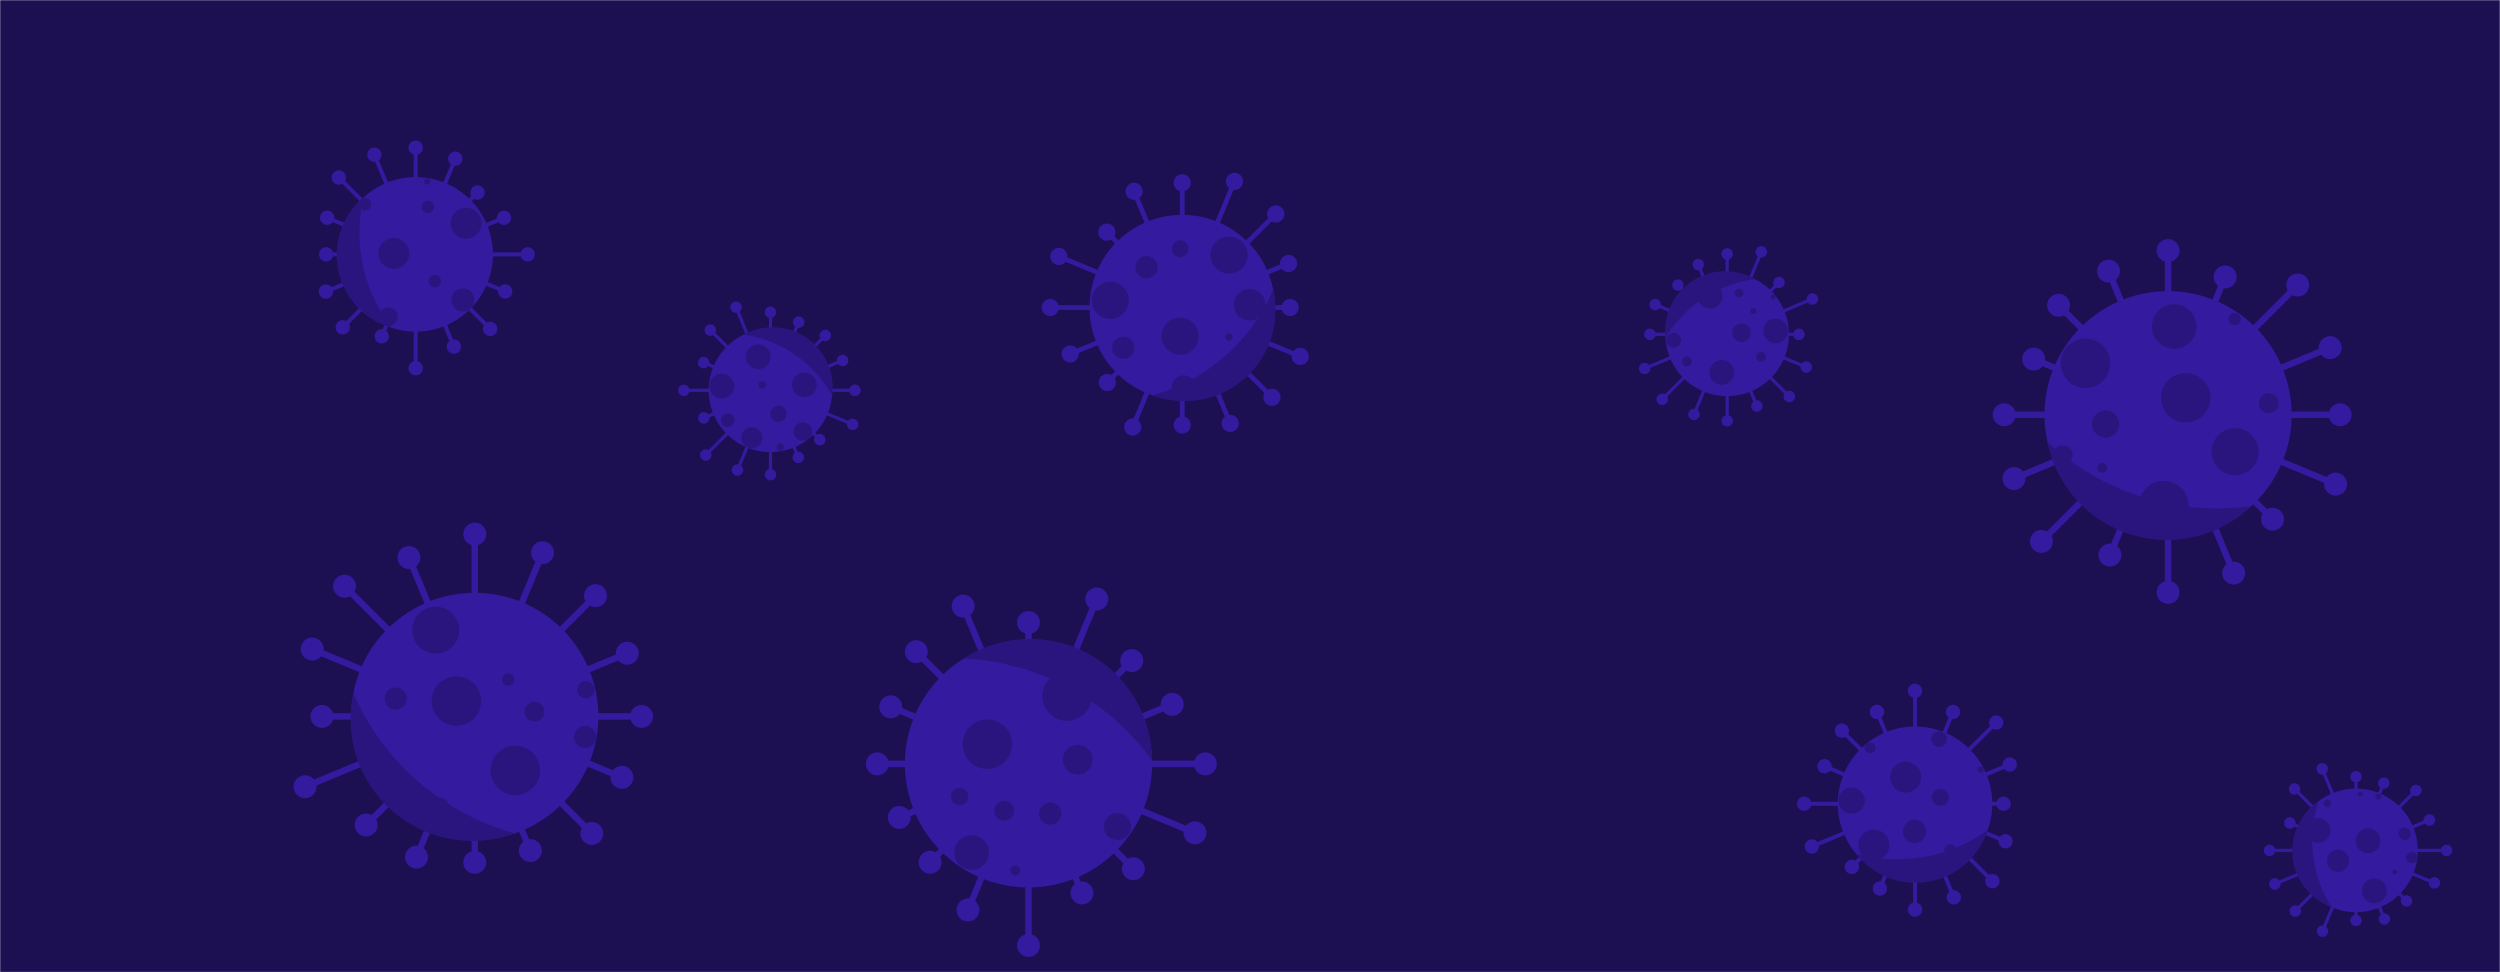 <svg xmlns="http://www.w3.org/2000/svg" version="1.1" xmlns:xlink="http://www.w3.org/1999/xlink" xmlns:svgjs="http://svgjs.dev/svgjs" width="1440" height="560" preserveAspectRatio="none" viewBox="0 0 1440 560"><g mask="url(&quot;#SvgjsMask1002&quot;)" fill="none"><rect width="1440" height="560" x="0" y="0" fill="rgba(28, 15, 82, 1)"></rect><path d="M344.63 410.8L344.63 414.52L369.54 414.52L369.54 410.8zM362.94 412.66 a6.6 6.6 0 1 0 13.2 0 a6.6 6.6 0 1 0 -13.2 0zM339.93 438.17L338.5 441.62L357.48 449.48L358.91 446.04zM351.6 447.76 a6.6 6.6 0 1 0 13.2 0 a6.6 6.6 0 1 0 -13.2 0zM325.1 461.67L322.47 464.3L339.55 481.39L342.19 478.75zM334.27 480.07 a6.6 6.6 0 1 0 13.2 0 a6.6 6.6 0 1 0 -13.2 0zM302.42 477.7L298.97 479.12L303.76 490.67L307.2 489.25zM298.88 489.96 a6.6 6.6 0 1 0 13.2 0 a6.6 6.6 0 1 0 -13.2 0zM275.32 483.83L271.6 483.83L271.6 496.71L275.32 496.71zM266.86 496.71 a6.6 6.6 0 1 0 13.2 0 a6.6 6.6 0 1 0 -13.2 0zM247.95 479.12L244.5 477.7L238.17 492.98L241.62 494.41zM233.3 493.69 a6.6 6.6 0 1 0 13.2 0 a6.6 6.6 0 1 0 -13.2 0zM224.45 464.3L221.82 461.67L209.56 473.92L212.2 476.56zM204.28 475.24 a6.6 6.6 0 1 0 13.2 0 a6.6 6.6 0 1 0 -13.2 0zM208.42 441.62L207 438.17L174.98 451.43L176.41 454.88zM169.1 453.16 a6.6 6.6 0 1 0 13.2 0 a6.6 6.6 0 1 0 -13.2 0zM202.29 414.52L202.29 410.8L185.44 410.8L185.44 414.52zM178.84 412.66 a6.6 6.6 0 1 0 13.2 0 a6.6 6.6 0 1 0 -13.2 0zM207 387.15L208.42 383.7L180.53 372.15L179.1 375.59zM173.22 373.87 a6.6 6.6 0 1 0 13.2 0 a6.6 6.6 0 1 0 -13.2 0zM221.82 363.65L224.45 361.02L199.77 336.33L197.13 338.97zM191.85 337.65 a6.6 6.6 0 1 0 13.2 0 a6.6 6.6 0 1 0 -13.2 0zM244.5 347.62L247.95 346.2L237.28 320.44L233.83 321.86zM228.96 321.15 a6.6 6.6 0 1 0 13.2 0 a6.6 6.6 0 1 0 -13.2 0zM271.6 341.49L275.32 341.49L275.32 307.63L271.6 307.63zM266.86 307.63 a6.6 6.6 0 1 0 13.2 0 a6.6 6.6 0 1 0 -13.2 0zM298.97 346.2L302.42 347.62L314.24 319.08L310.8 317.66zM305.92 318.37 a6.6 6.6 0 1 0 13.2 0 a6.6 6.6 0 1 0 -13.2 0zM322.47 361.02L325.1 363.65L344.33 344.43L341.69 341.79zM336.41 343.11 a6.6 6.6 0 1 0 13.2 0 a6.6 6.6 0 1 0 -13.2 0zM338.5 383.7L339.93 387.15L362 378L360.57 374.56zM354.68 376.28 a6.6 6.6 0 1 0 13.2 0 a6.6 6.6 0 1 0 -13.2 0zM202.27 412.66 a71.19 71.19 0 1 0 142.38 0 a71.19 71.19 0 1 0 -142.38 0z" fill="rgba(52, 26, 158, 1)"></path><path d="M296.63 479.98 A70.194 70.194 0 0 1 203.55 399.21M203.55 399.21 A142.387 142.387 0 0 0 296.63 479.98" fill="#2a157e" fill-rule="nonzero"></path><path d="M248.63 403.82 a14.24 14.24 0 1 0 28.48 0 a14.24 14.24 0 1 0 -28.48 0zM221.54 402.36 a6.41 6.41 0 1 0 12.82 0 a6.41 6.41 0 1 0 -12.82 0zM218.21 453.59 a9.26 9.26 0 1 0 18.52 0 a9.26 9.26 0 1 0 -18.52 0zM237.43 362.97 a13.53 13.53 0 1 0 27.06 0 a13.53 13.53 0 1 0 -27.06 0zM249.48 463.62 a4.27 4.27 0 1 0 8.54 0 a4.27 4.27 0 1 0 -8.54 0zM289.21 391.36 a3.56 3.56 0 1 0 7.12 0 a3.56 3.56 0 1 0 -7.12 0zM302.22 409.89 a5.7 5.7 0 1 0 11.4 0 a5.7 5.7 0 1 0 -11.4 0zM282.59 443.75 a14.24 14.24 0 1 0 28.48 0 a14.24 14.24 0 1 0 -28.48 0zM332.42 397.26 a4.98 4.98 0 1 0 9.96 0 a4.98 4.98 0 1 0 -9.96 0zM330.61 424.5 a6.41 6.41 0 1 0 12.82 0 a6.41 6.41 0 1 0 -12.82 0z" fill="#2a157e" fill-rule="nonzero"></path><path d="M479.39 223.89L479.39 225.75L492.45 225.75L492.45 223.89zM489.15 224.82 a3.3 3.3 0 1 0 6.6 0 a3.3 3.3 0 1 0 -6.6 0zM477.03 237.58L476.32 239.3L490.8 245.3L491.51 243.58zM487.85 244.44 a3.3 3.3 0 1 0 6.6 0 a3.3 3.3 0 1 0 -6.6 0zM469.62 249.33L468.31 250.64L471.55 253.89L472.87 252.57zM468.91 253.23 a3.3 3.3 0 1 0 6.6 0 a3.3 3.3 0 1 0 -6.6 0zM458.28 257.34L456.56 258.06L458.93 263.78L460.65 263.07zM456.49 263.43 a3.3 3.3 0 1 0 6.6 0 a3.3 3.3 0 1 0 -6.6 0zM444.73 260.41L442.87 260.41L442.87 273.44L444.73 273.44zM440.5 273.44 a3.3 3.3 0 1 0 6.6 0 a3.3 3.3 0 1 0 -6.6 0zM431.05 258.06L429.32 257.34L423.91 270.41L425.63 271.12zM421.47 270.76 a3.3 3.3 0 1 0 6.6 0 a3.3 3.3 0 1 0 -6.6 0zM419.3 250.64L417.98 249.33L405.87 261.44L407.19 262.76zM403.23 262.1 a3.3 3.3 0 1 0 6.6 0 a3.3 3.3 0 1 0 -6.6 0zM411.28 239.3L410.57 237.58L405.05 239.86L405.77 241.59zM402.11 240.73 a3.3 3.3 0 1 0 6.6 0 a3.3 3.3 0 1 0 -6.6 0zM408.22 225.75L408.22 223.89L393.86 223.89L393.86 225.75zM390.56 224.82 a3.3 3.3 0 1 0 6.6 0 a3.3 3.3 0 1 0 -6.6 0zM410.57 212.07L411.28 210.34L405.66 208.01L404.94 209.74zM402 208.87 a3.3 3.3 0 1 0 6.6 0 a3.3 3.3 0 1 0 -6.6 0zM417.98 200.32L419.3 199L409.78 189.48L408.46 190.8zM405.82 190.14 a3.3 3.3 0 1 0 6.6 0 a3.3 3.3 0 1 0 -6.6 0zM429.32 192.3L431.05 191.59L424.82 176.56L423.1 177.27zM420.66 176.92 a3.3 3.3 0 1 0 6.6 0 a3.3 3.3 0 1 0 -6.6 0zM442.87 189.24L444.73 189.24L444.73 179.83L442.87 179.83zM440.5 179.83 a3.3 3.3 0 1 0 6.6 0 a3.3 3.3 0 1 0 -6.6 0zM456.56 191.59L458.28 192.3L460.92 185.92L459.2 185.21zM456.76 185.56 a3.3 3.3 0 1 0 6.6 0 a3.3 3.3 0 1 0 -6.6 0zM468.31 199L469.62 200.32L476.02 193.93L474.7 192.61zM472.06 193.27 a3.3 3.3 0 1 0 6.6 0 a3.3 3.3 0 1 0 -6.6 0zM476.32 210.34L477.03 212.07L485.7 208.48L484.99 206.75zM482.04 207.62 a3.3 3.3 0 1 0 6.6 0 a3.3 3.3 0 1 0 -6.6 0zM408.2 224.82 a35.6 35.6 0 1 0 71.2 0 a35.6 35.6 0 1 0 -71.2 0z" fill="rgba(52, 26, 158, 1)"></path><path d="M428.58 192.64 A34.597 34.597 0 0 1 479.29 227.66M479.29 227.66 A71.194 71.194 0 0 0 428.58 192.64" fill="#2a157e" fill-rule="nonzero"></path><path d="M429.58 205.48 a7.12 7.12 0 1 0 14.24 0 a7.12 7.12 0 1 0 -14.24 0zM408.65 222.44 a7.12 7.12 0 1 0 14.24 0 a7.12 7.12 0 1 0 -14.24 0zM426.99 252.13 a6.05 6.05 0 1 0 12.1 0 a6.05 6.05 0 1 0 -12.1 0zM456.14 221.7 a7.12 7.12 0 1 0 14.24 0 a7.12 7.12 0 1 0 -14.24 0zM415.24 242.01 a3.92 3.92 0 1 0 7.84 0 a3.92 3.92 0 1 0 -7.84 0zM457.13 248.61 a5.34 5.34 0 1 0 10.68 0 a5.34 5.34 0 1 0 -10.68 0zM436.93 221.68 a2.14 2.14 0 1 0 4.28 0 a2.14 2.14 0 1 0 -4.28 0zM452.41 197.12 a4.63 4.63 0 1 0 9.26 0 a4.63 4.63 0 1 0 -9.26 0zM443.77 238.31 a4.63 4.63 0 1 0 9.26 0 a4.63 4.63 0 1 0 -9.26 0zM447.34 257.49 a2.14 2.14 0 1 0 4.28 0 a2.14 2.14 0 1 0 -4.28 0z" fill="#2a157e" fill-rule="nonzero"></path><path d="M1319.98 237.03L1319.98 240.76L1347.89 240.76L1347.89 237.03zM1341.29 238.89 a6.6 6.6 0 1 0 13.2 0 a6.6 6.6 0 1 0 -13.2 0zM1315.27 264.41L1313.85 267.85L1344.6 280.59L1346.02 277.14zM1338.71 278.86 a6.6 6.6 0 1 0 13.2 0 a6.6 6.6 0 1 0 -13.2 0zM1300.45 287.9L1297.82 290.54L1307.67 300.39L1310.3 297.75zM1302.38 299.07 a6.6 6.6 0 1 0 13.2 0 a6.6 6.6 0 1 0 -13.2 0zM1277.77 303.93L1274.32 305.36L1284.87 330.83L1288.32 329.4zM1280 330.12 a6.6 6.6 0 1 0 13.2 0 a6.6 6.6 0 1 0 -13.2 0zM1250.67 310.06L1246.95 310.06L1246.95 341.23L1250.67 341.23zM1242.21 341.23 a6.6 6.6 0 1 0 13.2 0 a6.6 6.6 0 1 0 -13.2 0zM1223.3 305.36L1219.85 303.93L1213.61 319L1217.05 320.43zM1208.73 319.71 a6.6 6.6 0 1 0 13.2 0 a6.6 6.6 0 1 0 -13.2 0zM1199.8 290.54L1197.17 287.9L1174.53 310.53L1177.17 313.17zM1169.25 311.85 a6.6 6.6 0 1 0 13.2 0 a6.6 6.6 0 1 0 -13.2 0zM1183.77 267.85L1182.34 264.41L1159.34 273.94L1160.77 277.38zM1153.45 275.66 a6.6 6.6 0 1 0 13.2 0 a6.6 6.6 0 1 0 -13.2 0zM1177.64 240.76L1177.64 237.03L1154.41 237.03L1154.41 240.76zM1147.81 238.89 a6.6 6.6 0 1 0 13.2 0 a6.6 6.6 0 1 0 -13.2 0zM1182.34 213.38L1183.77 209.94L1172.11 205.11L1170.69 208.55zM1164.8 206.83 a6.6 6.6 0 1 0 13.2 0 a6.6 6.6 0 1 0 -13.2 0zM1197.17 189.89L1199.8 187.25L1187.07 174.52L1184.43 177.15zM1179.15 175.83 a6.6 6.6 0 1 0 13.2 0 a6.6 6.6 0 1 0 -13.2 0zM1219.85 173.86L1223.3 172.43L1216.27 155.46L1212.82 156.88zM1207.94 156.17 a6.6 6.6 0 1 0 13.2 0 a6.6 6.6 0 1 0 -13.2 0zM1246.95 167.72L1250.67 167.72L1250.67 144.33L1246.95 144.33zM1242.21 144.33 a6.6 6.6 0 1 0 13.2 0 a6.6 6.6 0 1 0 -13.2 0zM1274.32 172.43L1277.77 173.86L1283.42 160.22L1279.97 158.79zM1275.09 159.51 a6.6 6.6 0 1 0 13.2 0 a6.6 6.6 0 1 0 -13.2 0zM1297.82 187.25L1300.45 189.89L1324.83 165.51L1322.2 162.87zM1316.91 164.19 a6.6 6.6 0 1 0 13.2 0 a6.6 6.6 0 1 0 -13.2 0zM1313.85 209.94L1315.27 213.38L1342.9 201.94L1341.47 198.49zM1335.59 200.22 a6.6 6.6 0 1 0 13.2 0 a6.6 6.6 0 1 0 -13.2 0zM1177.62 238.89 a71.19 71.19 0 1 0 142.38 0 a71.19 71.19 0 1 0 -142.38 0z" fill="rgba(52, 26, 158, 1)"></path><path d="M1296.87 291.42 A70.194 70.194 0 0 1 1179.33 254.4M1179.33 254.4 A142.387 142.387 0 0 0 1296.87 291.42" fill="#2a157e" fill-rule="nonzero"></path><path d="M1186.99 209.26 a14.24 14.24 0 1 0 28.48 0 a14.24 14.24 0 1 0 -28.48 0zM1205 244.27 a7.83 7.83 0 1 0 15.66 0 a7.83 7.83 0 1 0 -15.66 0zM1244.74 229.11 a14.24 14.24 0 1 0 28.48 0 a14.24 14.24 0 1 0 -28.48 0zM1239.53 188.05 a12.81 12.81 0 1 0 25.62 0 a12.81 12.81 0 1 0 -25.62 0zM1273.86 260.17 a13.53 13.53 0 1 0 27.06 0 a13.53 13.53 0 1 0 -27.06 0zM1283.66 183.77 a3.56 3.56 0 1 0 7.12 0 a3.56 3.56 0 1 0 -7.12 0zM1182.43 262.28 a5.7 5.7 0 1 0 11.4 0 a5.7 5.7 0 1 0 -11.4 0zM1232.1 291.2 a14.24 14.24 0 1 0 28.48 0 a14.24 14.24 0 1 0 -28.48 0zM1301.11 232.23 a5.7 5.7 0 1 0 11.4 0 a5.7 5.7 0 1 0 -11.4 0zM1207.99 269.44 a2.85 2.85 0 1 0 5.7 0 a2.85 2.85 0 1 0 -5.7 0z" fill="#2a157e" fill-rule="nonzero"></path><path d="M283.92 145.35L283.92 147.68L303.91 147.68L303.91 145.35zM299.78 146.52 a4.13 4.13 0 1 0 8.26 0 a4.13 4.13 0 1 0 -8.26 0zM280.98 162.46L280.08 164.62L290.55 168.95L291.44 166.8zM286.87 167.88 a4.13 4.13 0 1 0 8.26 0 a4.13 4.13 0 1 0 -8.26 0zM271.71 177.15L270.06 178.79L281.53 190.26L283.17 188.61zM278.22 189.43 a4.13 4.13 0 1 0 8.26 0 a4.13 4.13 0 1 0 -8.26 0zM257.53 187.17L255.38 188.06L260.36 200.09L262.52 199.2zM257.31 199.64 a4.13 4.13 0 1 0 8.26 0 a4.13 4.13 0 1 0 -8.26 0zM240.6 191L238.27 191L238.27 212.06L240.6 212.06zM235.3 212.06 a4.13 4.13 0 1 0 8.26 0 a4.13 4.13 0 1 0 -8.26 0zM223.49 188.06L221.34 187.17L218.8 193.29L220.95 194.18zM215.75 193.74 a4.13 4.13 0 1 0 8.26 0 a4.13 4.13 0 1 0 -8.26 0zM208.81 178.79L207.16 177.15L196.59 187.72L198.23 189.36zM193.28 188.54 a4.13 4.13 0 1 0 8.26 0 a4.13 4.13 0 1 0 -8.26 0zM198.79 164.62L197.89 162.46L187.28 166.86L188.17 169.01zM183.59 167.94 a4.13 4.13 0 1 0 8.26 0 a4.13 4.13 0 1 0 -8.26 0zM194.95 147.68L194.95 145.35L187.88 145.35L187.88 147.68zM183.75 146.52 a4.13 4.13 0 1 0 8.26 0 a4.13 4.13 0 1 0 -8.26 0zM197.89 130.57L198.79 128.42L188.92 124.33L188.03 126.48zM184.34 125.41 a4.13 4.13 0 1 0 8.26 0 a4.13 4.13 0 1 0 -8.26 0zM207.16 115.89L208.81 114.24L196 101.44L194.35 103.08zM191.05 102.26 a4.13 4.13 0 1 0 8.26 0 a4.13 4.13 0 1 0 -8.26 0zM221.34 105.87L223.49 104.98L216.73 88.67L214.58 89.56zM211.53 89.12 a4.13 4.13 0 1 0 8.26 0 a4.13 4.13 0 1 0 -8.26 0zM238.27 102.04L240.6 102.04L240.6 85.09L238.27 85.09zM235.3 85.09 a4.13 4.13 0 1 0 8.26 0 a4.13 4.13 0 1 0 -8.26 0zM255.38 104.98L257.53 105.87L263.35 91.83L261.19 90.94zM258.14 91.39 a4.13 4.13 0 1 0 8.26 0 a4.13 4.13 0 1 0 -8.26 0zM270.06 114.24L271.71 115.89L275.88 111.72L274.24 110.07zM270.93 110.89 a4.13 4.13 0 1 0 8.26 0 a4.13 4.13 0 1 0 -8.26 0zM280.08 128.42L280.98 130.57L290.76 126.52L289.87 124.37zM286.18 125.44 a4.13 4.13 0 1 0 8.26 0 a4.13 4.13 0 1 0 -8.26 0zM194.93 146.52 a44.5 44.5 0 1 0 89 0 a44.5 44.5 0 1 0 -89 0z" fill="rgba(52, 26, 158, 1)"></path><path d="M225.85 188.89 A43.496 43.496 0 0 1 209.46 113.63M209.46 113.63 A88.992 88.992 0 0 0 225.85 188.89" fill="#2a157e" fill-rule="nonzero"></path><path d="M218.45 182.4 a5.34 5.34 0 1 0 10.68 0 a5.34 5.34 0 1 0 -10.68 0zM217.96 145.95 a8.9 8.9 0 1 0 17.8 0 a8.9 8.9 0 1 0 -17.8 0zM195.47 142.8 a5.78 5.78 0 1 0 11.56 0 a5.78 5.78 0 1 0 -11.56 0zM244.3 104.56 a1.78 1.78 0 1 0 3.56 0 a1.78 1.78 0 1 0 -3.56 0zM242.87 119.12 a3.56 3.56 0 1 0 7.12 0 a3.56 3.56 0 1 0 -7.12 0zM259.97 172.74 a6.67 6.67 0 1 0 13.34 0 a6.67 6.67 0 1 0 -13.34 0zM259.55 128.6 a8.9 8.9 0 1 0 17.8 0 a8.9 8.9 0 1 0 -17.8 0zM206.79 117.74 a3.56 3.56 0 1 0 7.12 0 a3.56 3.56 0 1 0 -7.12 0zM207.07 172.9 a2.67 2.67 0 1 0 5.34 0 a2.67 2.67 0 1 0 -5.34 0zM246.89 161.92 a3.56 3.56 0 1 0 7.12 0 a3.56 3.56 0 1 0 -7.12 0z" fill="#2a157e" fill-rule="nonzero"></path><path d="M663.58 438.12L663.58 441.85L694.29 441.85L694.29 438.12zM687.69 439.99 a6.6 6.6 0 1 0 13.2 0 a6.6 6.6 0 1 0 -13.2 0zM658.87 465.5L657.44 468.95L687.6 481.44L689.03 477.99zM681.71 479.71 a6.6 6.6 0 1 0 13.2 0 a6.6 6.6 0 1 0 -13.2 0zM644.05 488.99L641.41 491.63L651.51 501.73L654.15 499.09zM646.23 500.41 a6.6 6.6 0 1 0 13.2 0 a6.6 6.6 0 1 0 -13.2 0zM621.36 505.03L617.92 506.45L621.49 515.06L624.93 513.64zM616.61 514.35 a6.6 6.6 0 1 0 13.2 0 a6.6 6.6 0 1 0 -13.2 0zM594.27 511.16L590.54 511.16L590.54 544.57L594.27 544.57zM585.81 544.57 a6.6 6.6 0 1 0 13.2 0 a6.6 6.6 0 1 0 -13.2 0zM566.89 506.45L563.45 505.03L555.82 523.44L559.27 524.87zM550.94 524.15 a6.6 6.6 0 1 0 13.2 0 a6.6 6.6 0 1 0 -13.2 0zM543.4 491.63L540.76 488.99L534.43 495.33L537.06 497.97zM529.15 496.65 a6.6 6.6 0 1 0 13.2 0 a6.6 6.6 0 1 0 -13.2 0zM527.37 468.95L525.94 465.5L517.27 469.09L518.69 472.54zM511.38 470.82 a6.6 6.6 0 1 0 13.2 0 a6.6 6.6 0 1 0 -13.2 0zM521.24 441.85L521.24 438.12L505.33 438.12L505.33 441.85zM498.73 439.99 a6.6 6.6 0 1 0 13.2 0 a6.6 6.6 0 1 0 -13.2 0zM525.94 414.47L527.37 411.03L513.78 405.4L512.35 408.85zM506.46 407.12 a6.6 6.6 0 1 0 13.2 0 a6.6 6.6 0 1 0 -13.2 0zM540.76 390.98L543.4 388.35L529.12 374.06L526.48 376.7zM521.2 375.38 a6.6 6.6 0 1 0 13.2 0 a6.6 6.6 0 1 0 -13.2 0zM563.45 374.95L566.89 373.52L556.5 348.42L553.05 349.85zM548.17 349.13 a6.6 6.6 0 1 0 13.2 0 a6.6 6.6 0 1 0 -13.2 0zM590.54 368.82L594.27 368.82L594.27 358.57L590.54 358.57zM585.81 358.57 a6.6 6.6 0 1 0 13.2 0 a6.6 6.6 0 1 0 -13.2 0zM617.92 373.52L621.36 374.95L633.46 345.75L630.01 344.33zM625.13 345.04 a6.6 6.6 0 1 0 13.2 0 a6.6 6.6 0 1 0 -13.2 0zM641.41 388.35L644.05 390.98L653.2 381.83L650.56 379.2zM645.28 380.51 a6.6 6.6 0 1 0 13.2 0 a6.6 6.6 0 1 0 -13.2 0zM657.44 411.03L658.87 414.47L675.92 407.41L674.49 403.97zM668.6 405.69 a6.6 6.6 0 1 0 13.2 0 a6.6 6.6 0 1 0 -13.2 0zM521.22 439.99 a71.19 71.19 0 1 0 142.38 0 a71.19 71.19 0 1 0 -142.38 0z" fill="rgba(52, 26, 158, 1)"></path><path d="M555.25 379.26 A70.194 70.194 0 0 1 663.57 438.02M663.57 438.02 A142.387 142.387 0 0 0 555.25 379.26" fill="#2a157e" fill-rule="nonzero"></path><path d="M600.43 400.97 a14.24 14.24 0 1 0 28.48 0 a14.24 14.24 0 1 0 -28.48 0zM577.53 376.7 a7.12 7.12 0 1 0 14.24 0 a7.12 7.12 0 1 0 -14.24 0zM554.47 428.64 a14.24 14.24 0 1 0 28.48 0 a14.24 14.24 0 1 0 -28.48 0zM635.84 476.05 a7.83 7.83 0 1 0 15.66 0 a7.83 7.83 0 1 0 -15.66 0zM549.68 491.06 a9.97 9.97 0 1 0 19.94 0 a9.97 9.97 0 1 0 -19.94 0zM547.78 458.86 a4.98 4.98 0 1 0 9.96 0 a4.98 4.98 0 1 0 -9.96 0zM612.2 437.58 a8.54 8.54 0 1 0 17.08 0 a8.54 8.54 0 1 0 -17.08 0zM572.72 467 a5.7 5.7 0 1 0 11.4 0 a5.7 5.7 0 1 0 -11.4 0zM598.54 468.62 a6.41 6.41 0 1 0 12.82 0 a6.41 6.41 0 1 0 -12.82 0zM581.92 501.38 a2.85 2.85 0 1 0 5.7 0 a2.85 2.85 0 1 0 -5.7 0z" fill="#2a157e" fill-rule="nonzero"></path><path d="M1147.53 461.8L1147.53 464.13L1154.09 464.13L1154.09 461.8zM1149.96 462.96 a4.13 4.13 0 1 0 8.26 0 a4.13 4.13 0 1 0 -8.26 0zM1144.59 478.91L1143.7 481.06L1154.76 485.64L1155.65 483.49zM1151.07 484.57 a4.13 4.13 0 1 0 8.26 0 a4.13 4.13 0 1 0 -8.26 0zM1135.33 493.59L1133.68 495.24L1146.8 508.36L1148.45 506.72zM1143.5 507.54 a4.13 4.13 0 1 0 8.26 0 a4.13 4.13 0 1 0 -8.26 0zM1121.15 503.61L1119 504.5L1124.31 517.34L1126.46 516.45zM1121.26 516.89 a4.13 4.13 0 1 0 8.26 0 a4.13 4.13 0 1 0 -8.26 0zM1104.21 507.44L1101.89 507.44L1101.89 523.92L1104.21 523.92zM1098.92 523.92 a4.13 4.13 0 1 0 8.26 0 a4.13 4.13 0 1 0 -8.26 0zM1087.1 504.5L1084.95 503.61L1081.76 511.33L1083.91 512.22zM1078.7 511.77 a4.13 4.13 0 1 0 8.26 0 a4.13 4.13 0 1 0 -8.26 0zM1072.42 495.24L1070.77 493.59L1065.86 498.51L1067.51 500.15zM1062.55 499.33 a4.13 4.13 0 1 0 8.26 0 a4.13 4.13 0 1 0 -8.26 0zM1062.4 481.06L1061.51 478.91L1043.15 486.51L1044.04 488.67zM1039.47 487.59 a4.13 4.13 0 1 0 8.26 0 a4.13 4.13 0 1 0 -8.26 0zM1058.57 464.13L1058.57 461.8L1039.18 461.8L1039.18 464.13zM1035.05 462.96 a4.13 4.13 0 1 0 8.26 0 a4.13 4.13 0 1 0 -8.26 0zM1061.51 447.02L1062.4 444.87L1051.37 440.3L1050.48 442.45zM1046.79 441.37 a4.13 4.13 0 1 0 8.26 0 a4.13 4.13 0 1 0 -8.26 0zM1070.77 432.33L1072.42 430.69L1061.76 420.02L1060.11 421.67zM1056.8 420.85 a4.13 4.13 0 1 0 8.26 0 a4.13 4.13 0 1 0 -8.26 0zM1084.95 422.31L1087.1 421.42L1082.22 409.62L1080.06 410.52zM1077.01 410.07 a4.13 4.13 0 1 0 8.26 0 a4.13 4.13 0 1 0 -8.26 0zM1101.89 418.48L1104.21 418.48L1104.21 397.94L1101.89 397.94zM1098.92 397.94 a4.13 4.13 0 1 0 8.26 0 a4.13 4.13 0 1 0 -8.26 0zM1119 421.42L1121.15 422.31L1126.03 410.53L1123.88 409.64zM1120.82 410.09 a4.13 4.13 0 1 0 8.26 0 a4.13 4.13 0 1 0 -8.26 0zM1133.68 430.69L1135.33 432.33L1150.66 417L1149.01 415.36zM1145.7 416.18 a4.13 4.13 0 1 0 8.26 0 a4.13 4.13 0 1 0 -8.26 0zM1143.7 444.87L1144.59 447.02L1158.04 441.45L1157.15 439.29zM1153.47 440.37 a4.13 4.13 0 1 0 8.26 0 a4.13 4.13 0 1 0 -8.26 0zM1058.55 462.96 a44.5 44.5 0 1 0 89 0 a44.5 44.5 0 1 0 -89 0z" fill="rgba(52, 26, 158, 1)"></path><path d="M1144.9 478.08 A43.496 43.496 0 0 1 1069.09 491.72M1069.09 491.72 A88.992 88.992 0 0 0 1144.9 478.08" fill="#2a157e" fill-rule="nonzero"></path><path d="M1088.77 447.67 a8.9 8.9 0 1 0 17.8 0 a8.9 8.9 0 1 0 -17.8 0zM1112.5 425.77 a4.45 4.45 0 1 0 8.9 0 a4.45 4.45 0 1 0 -8.9 0zM1058.98 461.17 a7.56 7.56 0 1 0 15.12 0 a7.56 7.56 0 1 0 -15.12 0zM1074.11 430.73 a3.11 3.11 0 1 0 6.22 0 a3.11 3.11 0 1 0 -6.22 0zM1070.47 486.76 a8.9 8.9 0 1 0 17.8 0 a8.9 8.9 0 1 0 -17.8 0zM1112.73 459.25 a4.89 4.89 0 1 0 9.78 0 a4.89 4.89 0 1 0 -9.78 0zM1096.1 478.93 a6.67 6.67 0 1 0 13.34 0 a6.67 6.67 0 1 0 -13.34 0zM1105.73 501.71 a4.89 4.89 0 1 0 9.78 0 a4.89 4.89 0 1 0 -9.78 0zM1119.87 489.88 a3.56 3.56 0 1 0 7.12 0 a3.56 3.56 0 1 0 -7.12 0zM1139 443.24 a1.78 1.78 0 1 0 3.56 0 a1.78 1.78 0 1 0 -3.56 0z" fill="#2a157e" fill-rule="nonzero"></path><path d="M734.34 175.75L734.34 178.54L743.1 178.54L743.1 175.75zM738.15 177.14 a4.95 4.95 0 1 0 9.9 0 a4.95 4.95 0 1 0 -9.9 0zM730.81 196.28L729.74 198.86L748.41 206.59L749.47 204.01zM743.99 205.3 a4.95 4.95 0 1 0 9.9 0 a4.95 4.95 0 1 0 -9.9 0zM719.7 213.9L717.72 215.88L731.66 229.81L733.63 227.84zM727.69 228.82 a4.95 4.95 0 1 0 9.9 0 a4.95 4.95 0 1 0 -9.9 0zM702.68 225.92L700.1 226.99L707.32 244.42L709.9 243.35zM703.66 243.88 a4.95 4.95 0 1 0 9.9 0 a4.95 4.95 0 1 0 -9.9 0zM682.36 230.52L679.57 230.52L679.57 244.79L682.36 244.79zM676.01 244.79 a4.95 4.95 0 1 0 9.9 0 a4.95 4.95 0 1 0 -9.9 0zM661.83 226.99L659.25 225.92L651.16 245.44L653.75 246.51zM647.51 245.97 a4.95 4.95 0 1 0 9.9 0 a4.95 4.95 0 1 0 -9.9 0zM644.21 215.88L642.23 213.9L636.81 219.32L638.79 221.3zM632.85 220.31 a4.95 4.95 0 1 0 9.9 0 a4.95 4.95 0 1 0 -9.9 0zM632.18 198.86L631.12 196.28L615.89 202.59L616.96 205.17zM611.47 203.88 a4.95 4.95 0 1 0 9.9 0 a4.95 4.95 0 1 0 -9.9 0zM627.59 178.54L627.59 175.75L604.95 175.75L604.95 178.54zM600 177.14 a4.95 4.95 0 1 0 9.9 0 a4.95 4.95 0 1 0 -9.9 0zM631.12 158.01L632.18 155.43L610.43 146.41L609.36 149zM604.94 147.71 a4.95 4.95 0 1 0 9.9 0 a4.95 4.95 0 1 0 -9.9 0zM642.23 140.39L644.21 138.41L638.52 132.73L636.55 134.7zM632.59 133.72 a4.95 4.95 0 1 0 9.9 0 a4.95 4.95 0 1 0 -9.9 0zM659.25 128.37L661.83 127.3L654.52 109.64L651.93 110.71zM648.27 110.17 a4.95 4.95 0 1 0 9.9 0 a4.95 4.95 0 1 0 -9.9 0zM679.57 123.77L682.36 123.77L682.36 105.3L679.57 105.3zM676.01 105.3 a4.95 4.95 0 1 0 9.9 0 a4.95 4.95 0 1 0 -9.9 0zM700.1 127.3L702.68 128.37L712.36 105L709.78 103.93zM706.12 104.47 a4.95 4.95 0 1 0 9.9 0 a4.95 4.95 0 1 0 -9.9 0zM717.72 138.41L719.7 140.39L735.86 124.22L733.88 122.25zM729.92 123.24 a4.95 4.95 0 1 0 9.9 0 a4.95 4.95 0 1 0 -9.9 0zM729.74 155.43L730.81 158.01L742.74 153.07L741.67 150.49zM737.26 151.78 a4.95 4.95 0 1 0 9.9 0 a4.95 4.95 0 1 0 -9.9 0zM627.56 177.14 a53.4 53.4 0 1 0 106.8 0 a53.4 53.4 0 1 0 -106.8 0z" fill="rgba(52, 26, 158, 1)"></path><path d="M733.35 166.82 A52.395 52.395 0 0 1 663.82 227.71M663.82 227.71 A106.79 106.79 0 0 0 733.35 166.82" fill="#2a157e" fill-rule="nonzero"></path><path d="M697.25 146.92 a10.68 10.68 0 1 0 21.36 0 a10.68 10.68 0 1 0 -21.36 0zM669.11 193.64 a10.68 10.68 0 1 0 21.36 0 a10.68 10.68 0 1 0 -21.36 0zM628.81 173.02 a10.68 10.68 0 1 0 21.36 0 a10.68 10.68 0 1 0 -21.36 0zM653.96 153.92 a6.41 6.41 0 1 0 12.82 0 a6.41 6.41 0 1 0 -12.82 0zM640.62 200.28 a6.41 6.41 0 1 0 12.82 0 a6.41 6.41 0 1 0 -12.82 0zM710.71 175.52 a9.08 9.08 0 1 0 18.16 0 a9.08 9.08 0 1 0 -18.16 0zM674.87 223.17 a6.94 6.94 0 1 0 13.88 0 a6.94 6.94 0 1 0 -13.88 0zM698.15 214.72 a4.27 4.27 0 1 0 8.54 0 a4.27 4.27 0 1 0 -8.54 0zM705.75 194.19 a2.14 2.14 0 1 0 4.28 0 a2.14 2.14 0 1 0 -4.28 0zM675 143.26 a4.81 4.81 0 1 0 9.62 0 a4.81 4.81 0 1 0 -9.62 0z" fill="#2a157e" fill-rule="nonzero"></path><path d="M1030.43 191.64L1030.43 193.51L1036.17 193.51L1036.17 191.64zM1032.87 192.58 a3.3 3.3 0 1 0 6.6 0 a3.3 3.3 0 1 0 -6.6 0zM1028.08 205.33L1027.37 207.05L1040.04 212.3L1040.76 210.58zM1037.1 211.44 a3.3 3.3 0 1 0 6.6 0 a3.3 3.3 0 1 0 -6.6 0zM1020.67 217.08L1019.35 218.4L1030 229.05L1031.32 227.73zM1027.36 228.39 a3.3 3.3 0 1 0 6.6 0 a3.3 3.3 0 1 0 -6.6 0zM1009.33 225.1L1007.6 225.81L1011.09 234.22L1012.81 233.5zM1008.65 233.86 a3.3 3.3 0 1 0 6.6 0 a3.3 3.3 0 1 0 -6.6 0zM995.78 228.16L993.92 228.16L993.92 242.38L995.78 242.38zM991.55 242.38 a3.3 3.3 0 1 0 6.6 0 a3.3 3.3 0 1 0 -6.6 0zM982.09 225.81L980.37 225.1L974.87 238.38L976.59 239.09zM972.43 238.74 a3.3 3.3 0 1 0 6.6 0 a3.3 3.3 0 1 0 -6.6 0zM970.34 218.4L969.03 217.08L956.76 229.35L958.08 230.67zM954.12 230.01 a3.3 3.3 0 1 0 6.6 0 a3.3 3.3 0 1 0 -6.6 0zM962.33 207.05L961.61 205.33L946.97 211.4L947.68 213.12zM944.03 212.26 a3.3 3.3 0 1 0 6.6 0 a3.3 3.3 0 1 0 -6.6 0zM959.26 193.51L959.26 191.64L950.38 191.64L950.38 193.51zM947.08 192.58 a3.3 3.3 0 1 0 6.6 0 a3.3 3.3 0 1 0 -6.6 0zM961.61 179.82L962.33 178.1L953.73 174.53L953.01 176.26zM950.07 175.4 a3.3 3.3 0 1 0 6.6 0 a3.3 3.3 0 1 0 -6.6 0zM969.03 168.07L970.34 166.75L967.13 163.54L965.82 164.86zM963.17 164.2 a3.3 3.3 0 1 0 6.6 0 a3.3 3.3 0 1 0 -6.6 0zM980.37 160.06L982.09 159.34L979.06 152.04L977.34 152.75zM974.9 152.39 a3.3 3.3 0 1 0 6.6 0 a3.3 3.3 0 1 0 -6.6 0zM993.92 156.99L995.78 156.99L995.78 146.3L993.92 146.3zM991.55 146.3 a3.3 3.3 0 1 0 6.6 0 a3.3 3.3 0 1 0 -6.6 0zM1007.6 159.34L1009.33 160.06L1015.39 145.4L1013.67 144.69zM1011.23 145.05 a3.3 3.3 0 1 0 6.6 0 a3.3 3.3 0 1 0 -6.6 0zM1019.35 166.75L1020.67 168.07L1025.36 163.38L1024.05 162.06zM1021.4 162.72 a3.3 3.3 0 1 0 6.6 0 a3.3 3.3 0 1 0 -6.6 0zM1027.37 178.1L1028.08 179.82L1044.32 173.09L1043.61 171.37zM1040.66 172.23 a3.3 3.3 0 1 0 6.6 0 a3.3 3.3 0 1 0 -6.6 0zM959.25 192.58 a35.6 35.6 0 1 0 71.2 0 a35.6 35.6 0 1 0 -71.2 0z" fill="rgba(52, 26, 158, 1)"></path><path d="M959.31 194.55 A34.597 34.597 0 0 1 1010.84 160.77M1010.84 160.77 A71.194 71.194 0 0 0 959.31 194.55" fill="#2a157e" fill-rule="nonzero"></path><path d="M1015.64 190.6 a7.12 7.12 0 1 0 14.24 0 a7.12 7.12 0 1 0 -14.24 0zM984.64 214.5 a7.12 7.12 0 1 0 14.24 0 a7.12 7.12 0 1 0 -14.24 0zM977.93 170.63 a7.12 7.12 0 1 0 14.24 0 a7.12 7.12 0 1 0 -14.24 0zM997.78 191.68 a5.34 5.34 0 1 0 10.68 0 a5.34 5.34 0 1 0 -10.68 0zM1019.81 171.11 a1.42 1.42 0 1 0 2.84 0 a1.42 1.42 0 1 0 -2.84 0zM959.77 195.98 a4.27 4.27 0 1 0 8.54 0 a4.27 4.27 0 1 0 -8.54 0zM968.78 208.21 a2.85 2.85 0 1 0 5.7 0 a2.85 2.85 0 1 0 -5.7 0zM1011.6 205.54 a2.85 2.85 0 1 0 5.7 0 a2.85 2.85 0 1 0 -5.7 0zM999.27 168.79 a2.49 2.49 0 1 0 4.98 0 a2.49 2.49 0 1 0 -4.98 0zM1008.25 179.19 a1.78 1.78 0 1 0 3.56 0 a1.78 1.78 0 1 0 -3.56 0z" fill="#2a157e" fill-rule="nonzero"></path><path d="M1392.63 488.9L1392.63 490.76L1409.23 490.76L1409.23 488.9zM1405.93 489.83 a3.3 3.3 0 1 0 6.6 0 a3.3 3.3 0 1 0 -6.6 0zM1390.28 502.58L1389.56 504.31L1401.89 509.41L1402.6 507.69zM1398.95 508.55 a3.3 3.3 0 1 0 6.6 0 a3.3 3.3 0 1 0 -6.6 0zM1382.87 514.33L1381.55 515.65L1385.49 519.59L1386.8 518.27zM1382.85 518.93 a3.3 3.3 0 1 0 6.6 0 a3.3 3.3 0 1 0 -6.6 0zM1371.52 522.35L1369.8 523.06L1372.55 529.69L1374.27 528.98zM1370.11 529.34 a3.3 3.3 0 1 0 6.6 0 a3.3 3.3 0 1 0 -6.6 0zM1357.98 525.41L1356.11 525.41L1356.11 530.19L1357.98 530.19zM1353.75 530.19 a3.3 3.3 0 1 0 6.6 0 a3.3 3.3 0 1 0 -6.6 0zM1344.29 523.06L1342.57 522.35L1336.91 535.99L1338.64 536.71zM1334.48 536.35 a3.3 3.3 0 1 0 6.6 0 a3.3 3.3 0 1 0 -6.6 0zM1332.54 515.65L1331.22 514.33L1321.44 524.11L1322.76 525.43zM1318.8 524.77 a3.3 3.3 0 1 0 6.6 0 a3.3 3.3 0 1 0 -6.6 0zM1324.53 504.31L1323.81 502.58L1309.96 508.32L1310.68 510.04zM1307.02 509.18 a3.3 3.3 0 1 0 6.6 0 a3.3 3.3 0 1 0 -6.6 0zM1321.46 490.76L1321.46 488.9L1307.23 488.9L1307.23 490.76zM1303.93 489.83 a3.3 3.3 0 1 0 6.6 0 a3.3 3.3 0 1 0 -6.6 0zM1323.81 477.07L1324.53 475.35L1319.3 473.18L1318.58 474.9zM1315.64 474.04 a3.3 3.3 0 1 0 6.6 0 a3.3 3.3 0 1 0 -6.6 0zM1331.22 465.32L1332.54 464.01L1322.32 453.78L1321 455.1zM1318.36 454.44 a3.3 3.3 0 1 0 6.6 0 a3.3 3.3 0 1 0 -6.6 0zM1342.57 457.31L1344.29 456.59L1338.44 442.48L1336.72 443.19zM1334.28 442.83 a3.3 3.3 0 1 0 6.6 0 a3.3 3.3 0 1 0 -6.6 0zM1356.11 454.24L1357.98 454.24L1357.98 447.4L1356.11 447.4zM1353.75 447.4 a3.3 3.3 0 1 0 6.6 0 a3.3 3.3 0 1 0 -6.6 0zM1369.8 456.59L1371.52 457.31L1373.95 451.45L1372.23 450.74zM1369.79 451.09 a3.3 3.3 0 1 0 6.6 0 a3.3 3.3 0 1 0 -6.6 0zM1381.55 464.01L1382.87 465.32L1392.21 455.98L1390.9 454.66zM1388.26 455.32 a3.3 3.3 0 1 0 6.6 0 a3.3 3.3 0 1 0 -6.6 0zM1389.56 475.35L1390.28 477.07L1399.67 473.18L1398.96 471.46zM1396.02 472.32 a3.3 3.3 0 1 0 6.6 0 a3.3 3.3 0 1 0 -6.6 0zM1321.45 489.83 a35.6 35.6 0 1 0 71.2 0 a35.6 35.6 0 1 0 -71.2 0z" fill="rgba(52, 26, 158, 1)"></path><path d="M1343.18 522.61 A34.597 34.597 0 0 1 1335.52 461.47M1335.52 461.47 A71.194 71.194 0 0 0 1343.18 522.61" fill="#2a157e" fill-rule="nonzero"></path><path d="M1328.15 478.34 a7.12 7.12 0 1 0 14.24 0 a7.12 7.12 0 1 0 -14.24 0zM1360.5 513.1 a7.12 7.12 0 1 0 14.24 0 a7.12 7.12 0 1 0 -14.24 0zM1377.95 502.31 a1.42 1.42 0 1 0 2.84 0 a1.42 1.42 0 1 0 -2.84 0zM1385.96 493.93 a3.2 3.2 0 1 0 6.4 0 a3.2 3.2 0 1 0 -6.4 0zM1338.4 462.74 a2.14 2.14 0 1 0 4.28 0 a2.14 2.14 0 1 0 -4.28 0zM1356.9 484.31 a7.12 7.12 0 1 0 14.24 0 a7.12 7.12 0 1 0 -14.24 0zM1340.29 495.83 a6.41 6.41 0 1 0 12.82 0 a6.41 6.41 0 1 0 -12.82 0zM1368.18 458.84 a1.78 1.78 0 1 0 3.56 0 a1.78 1.78 0 1 0 -3.56 0zM1358.06 457.35 a1.42 1.42 0 1 0 2.84 0 a1.42 1.42 0 1 0 -2.84 0zM1381.52 480.31 a3.56 3.56 0 1 0 7.12 0 a3.56 3.56 0 1 0 -7.12 0z" fill="#2a157e" fill-rule="nonzero"></path></g><defs><mask id="SvgjsMask1002"><rect width="1440" height="560" fill="#ffffff"></rect></mask></defs></svg>